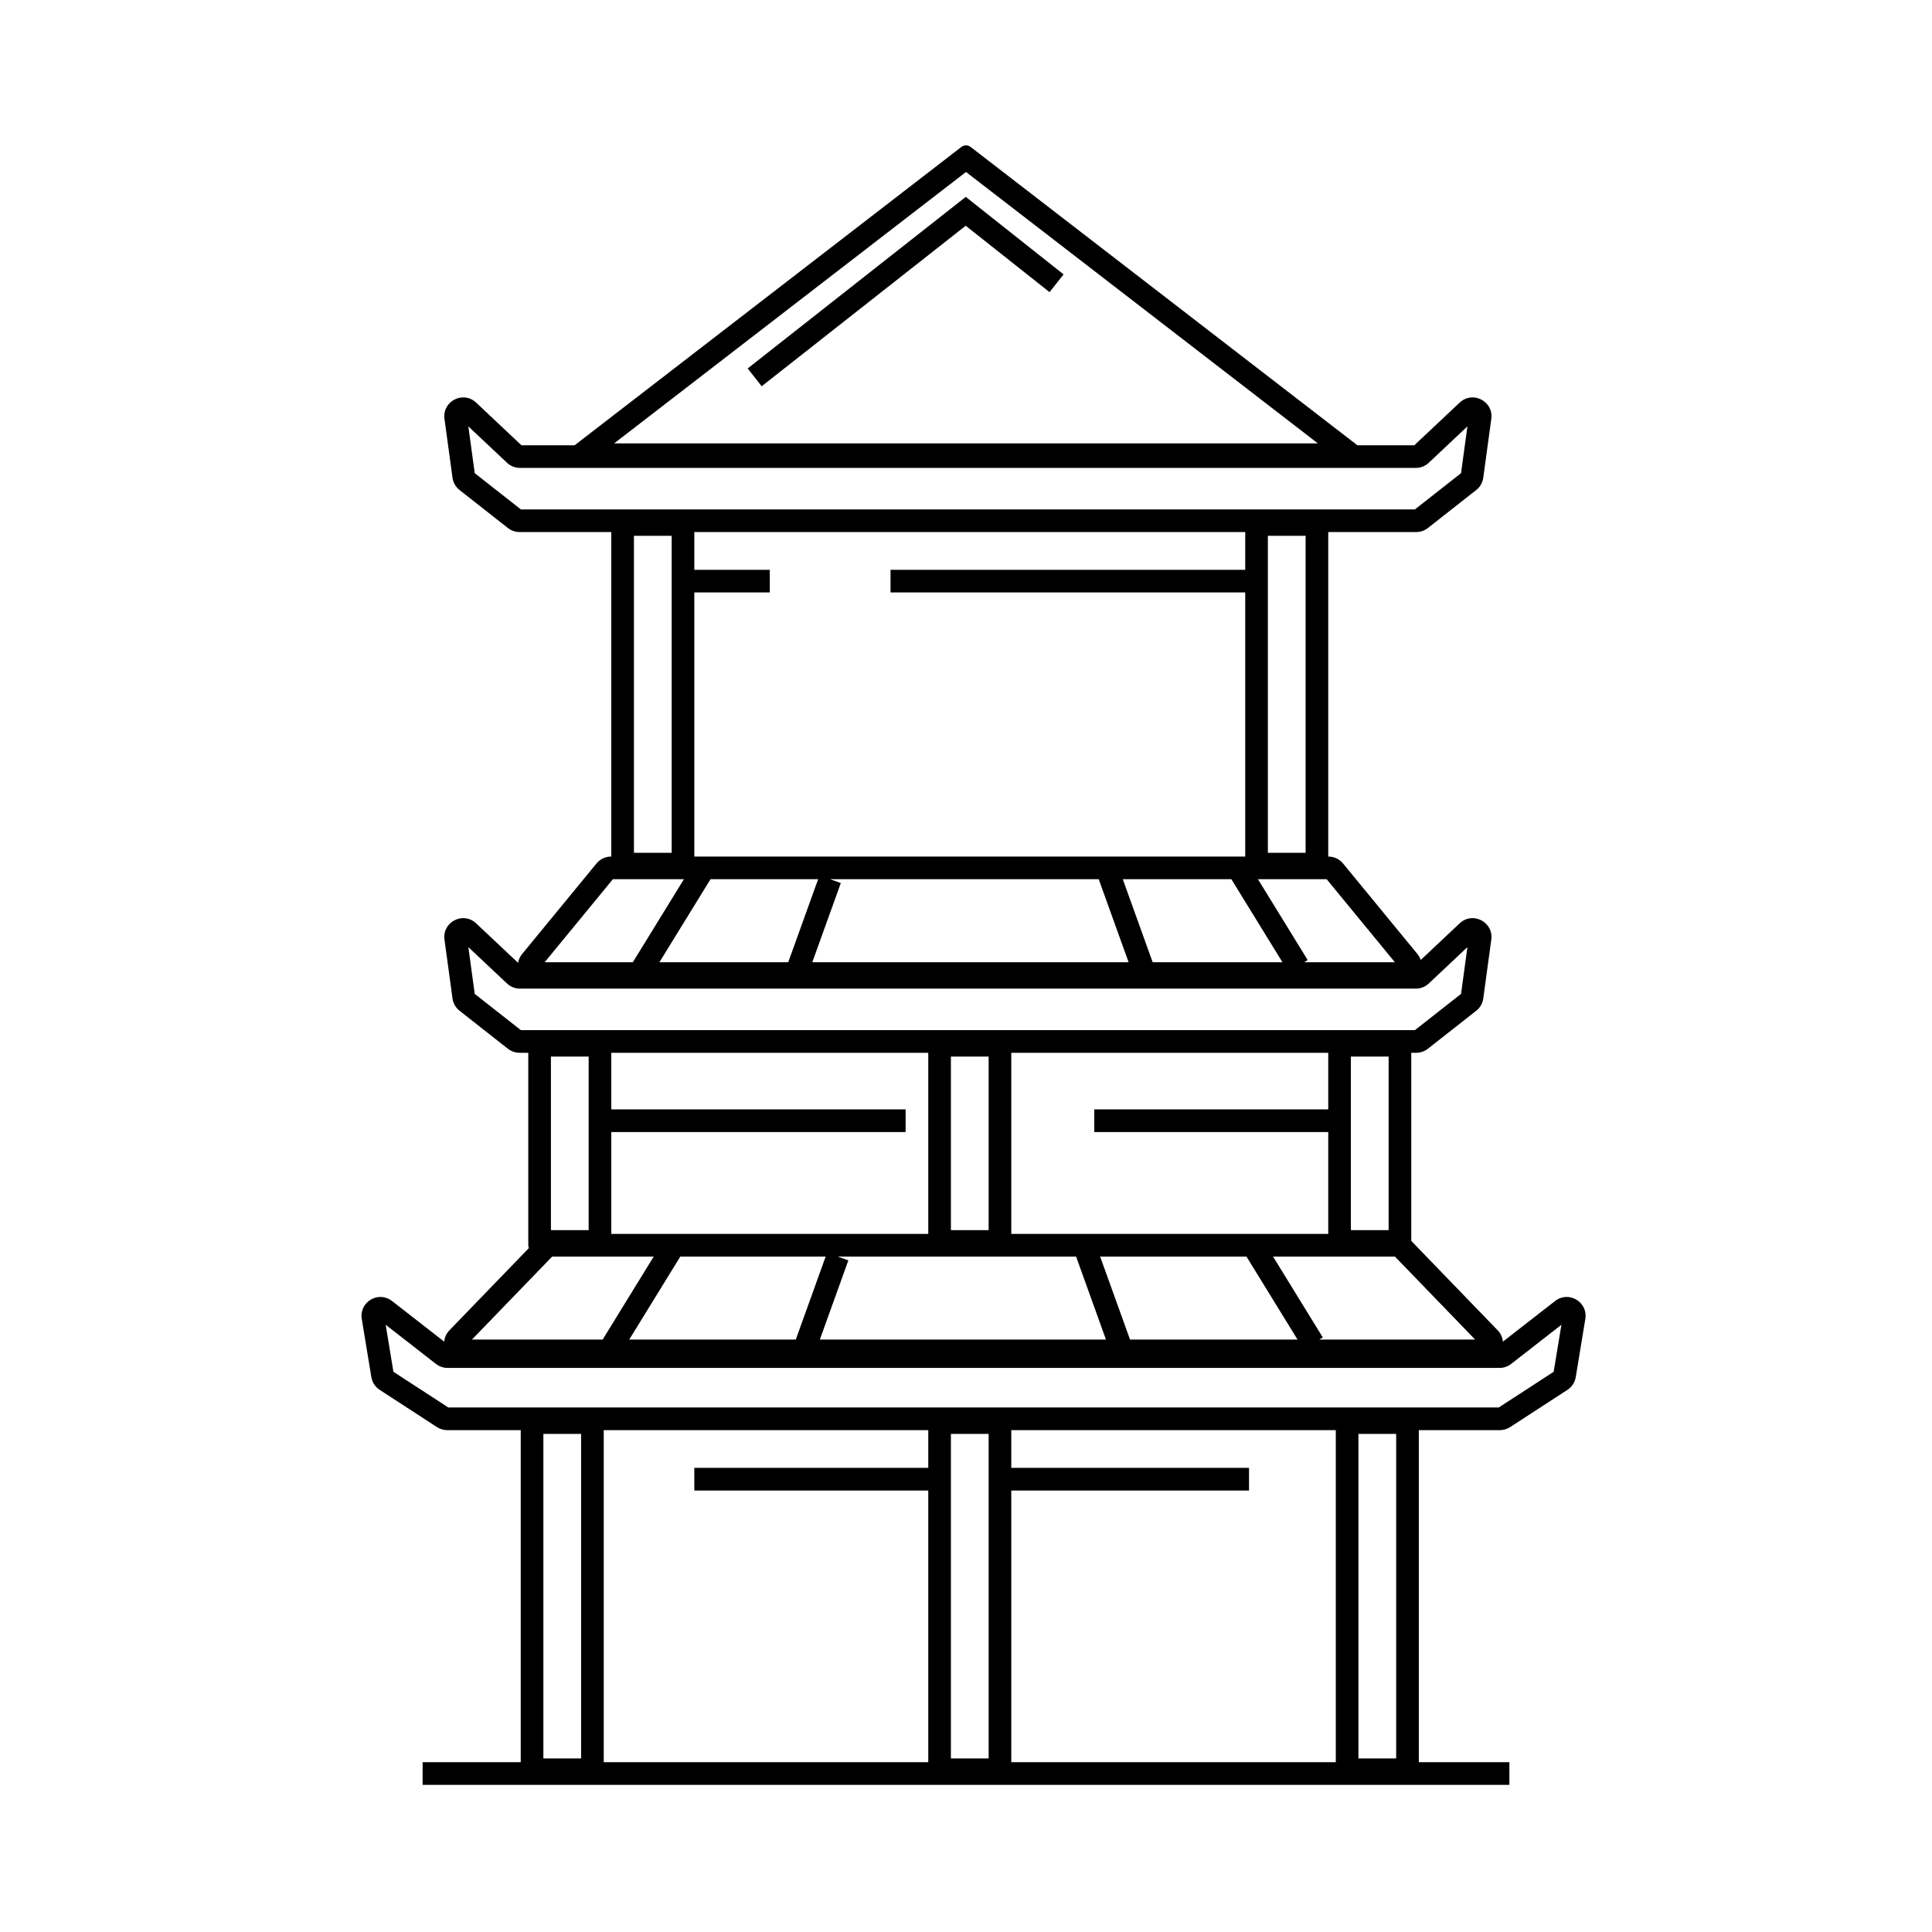 <svg width="256" height="256" viewBox="0 0 256 256" fill="none" xmlns="http://www.w3.org/2000/svg">
<path d="M127.968 26.089L140.931 36.358L139.069 38.709L127.961 29.911L100.927 51.179L99.073 48.821L127.968 26.089Z" fill="black"/>
<path fill-rule="evenodd" clip-rule="evenodd" d="M127.389 19.471C127.749 19.194 128.251 19.194 128.611 19.471L179.86 59H187.405L193.414 53.345C195.13 51.73 197.923 53.168 197.604 55.503L196.541 63.302C196.453 63.945 196.119 64.528 195.608 64.93L189.199 69.966C188.758 70.312 188.214 70.5 187.654 70.5H176V113.5H176.027C176.775 113.5 177.484 113.835 177.959 114.413L187.816 126.413C188.019 126.66 188.164 126.925 188.258 127.198L193.414 122.345C195.13 120.73 197.923 122.168 197.604 124.503L196.541 132.302C196.453 132.945 196.119 133.529 195.608 133.93L189.199 138.966C188.758 139.312 188.214 139.5 187.654 139.5H187V164.424L198.441 176.263C198.873 176.71 199.094 177.243 199.139 177.777L206.062 172.387C207.857 170.989 210.434 172.521 210.064 174.766L208.794 182.475C208.679 183.169 208.278 183.782 207.689 184.165L200.103 189.096C199.697 189.36 199.224 189.5 198.74 189.5H188V233.5H200V236.5H56V233.5H69V189.5H59.26C58.776 189.5 58.303 189.36 57.897 189.096L50.311 184.165C49.721 183.782 49.321 183.169 49.206 182.475L47.936 174.766C47.566 172.521 50.143 170.989 51.938 172.387L58.861 177.777C58.906 177.243 59.127 176.71 59.559 176.263L70.075 165.381C70.027 165.264 70 165.135 70 165V139.5H68.846C68.286 139.5 67.742 139.312 67.301 138.966L60.892 133.93C60.381 133.529 60.047 132.945 59.959 132.302L58.896 124.503C58.577 122.168 61.37 120.73 63.086 122.345L68.645 127.577C68.714 127.172 68.888 126.773 69.184 126.413L79.041 114.413C79.516 113.835 80.225 113.5 80.973 113.5H81V70.5H68.846C68.286 70.5 67.742 70.312 67.301 69.966L60.892 64.93C60.381 64.528 60.047 63.945 59.959 63.302L58.896 55.503C58.577 53.168 61.37 51.73 63.086 53.345L69.095 59H76.14L127.389 19.471ZM128 22.789L174.624 58.75H81.376L128 22.789ZM80 233.5H123V197.5H92V194.5H123V189.5H80V233.5ZM134 233.5H177V189.5H134V194.5H165.5V197.5H134V233.5ZM194.441 56.498L189.317 61.321C188.853 61.757 188.24 62 187.603 62H68.897C68.26 62 67.647 61.757 67.183 61.321L62.059 56.498L62.904 62.696L69.019 67.5H187.481L193.596 62.696L194.441 56.498ZM176 139.5V147H145V150H176V163.5H134V139.5H176ZM123 139.5V163.5H81V150H120V147H81V139.5H123ZM92 113.5H165V78.5H118V75.5H165V70.5H92V75.5H102V78.5H92V113.5ZM84 113V71H89V113H84ZM73 163V140H78V163H73ZM72 190V233H77V190H72ZM126 163V140H131V163H126ZM126 190V233H131V190H126ZM179 163V140H184V163H179ZM180 190V233H185V190H180ZM168 113V71H173V113H168ZM189.317 130.321L194.441 125.498L193.596 131.696L187.481 136.5H69.019L62.904 131.696L62.059 125.498L67.183 130.321C67.647 130.757 68.26 131 68.897 131H187.603C188.24 131 188.853 130.757 189.317 130.321ZM206.896 175.539L200.229 180.73C199.79 181.072 199.25 181.258 198.693 181.258H59.307C58.75 181.258 58.21 181.072 57.771 180.73L51.104 175.539L52.131 181.77L59.408 186.5H198.592L205.869 181.77L206.896 175.539ZM72.173 127.5L81.209 116.5H90.623L83.854 127.5H72.173ZM172.812 127.5H184.827L175.791 116.5H166.684L173.277 127.214L172.812 127.5ZM104.446 127.5H87.377L94.146 116.5H108.406L104.446 127.5ZM152.734 127.5H169.931L163.162 116.5H148.774L152.734 127.5ZM149.546 127.5L145.589 116.508L145.611 116.5H110L111.411 117.008L107.634 127.5H149.546ZM73.166 166.5L62.536 177.5H79.854L86.623 166.5H73.166ZM195.464 177.5H174.812L175.277 177.214L168.684 166.5H184.834L195.464 177.5ZM83.377 177.5H105.446L109.406 166.5H90.146L83.377 177.5ZM171.931 177.5H149.734L145.774 166.5H165.162L171.931 177.5ZM142.589 166.508L146.546 177.5H108.634L112.411 167.008L111 166.5H142.611L142.589 166.508Z" fill="black"/>
</svg>

